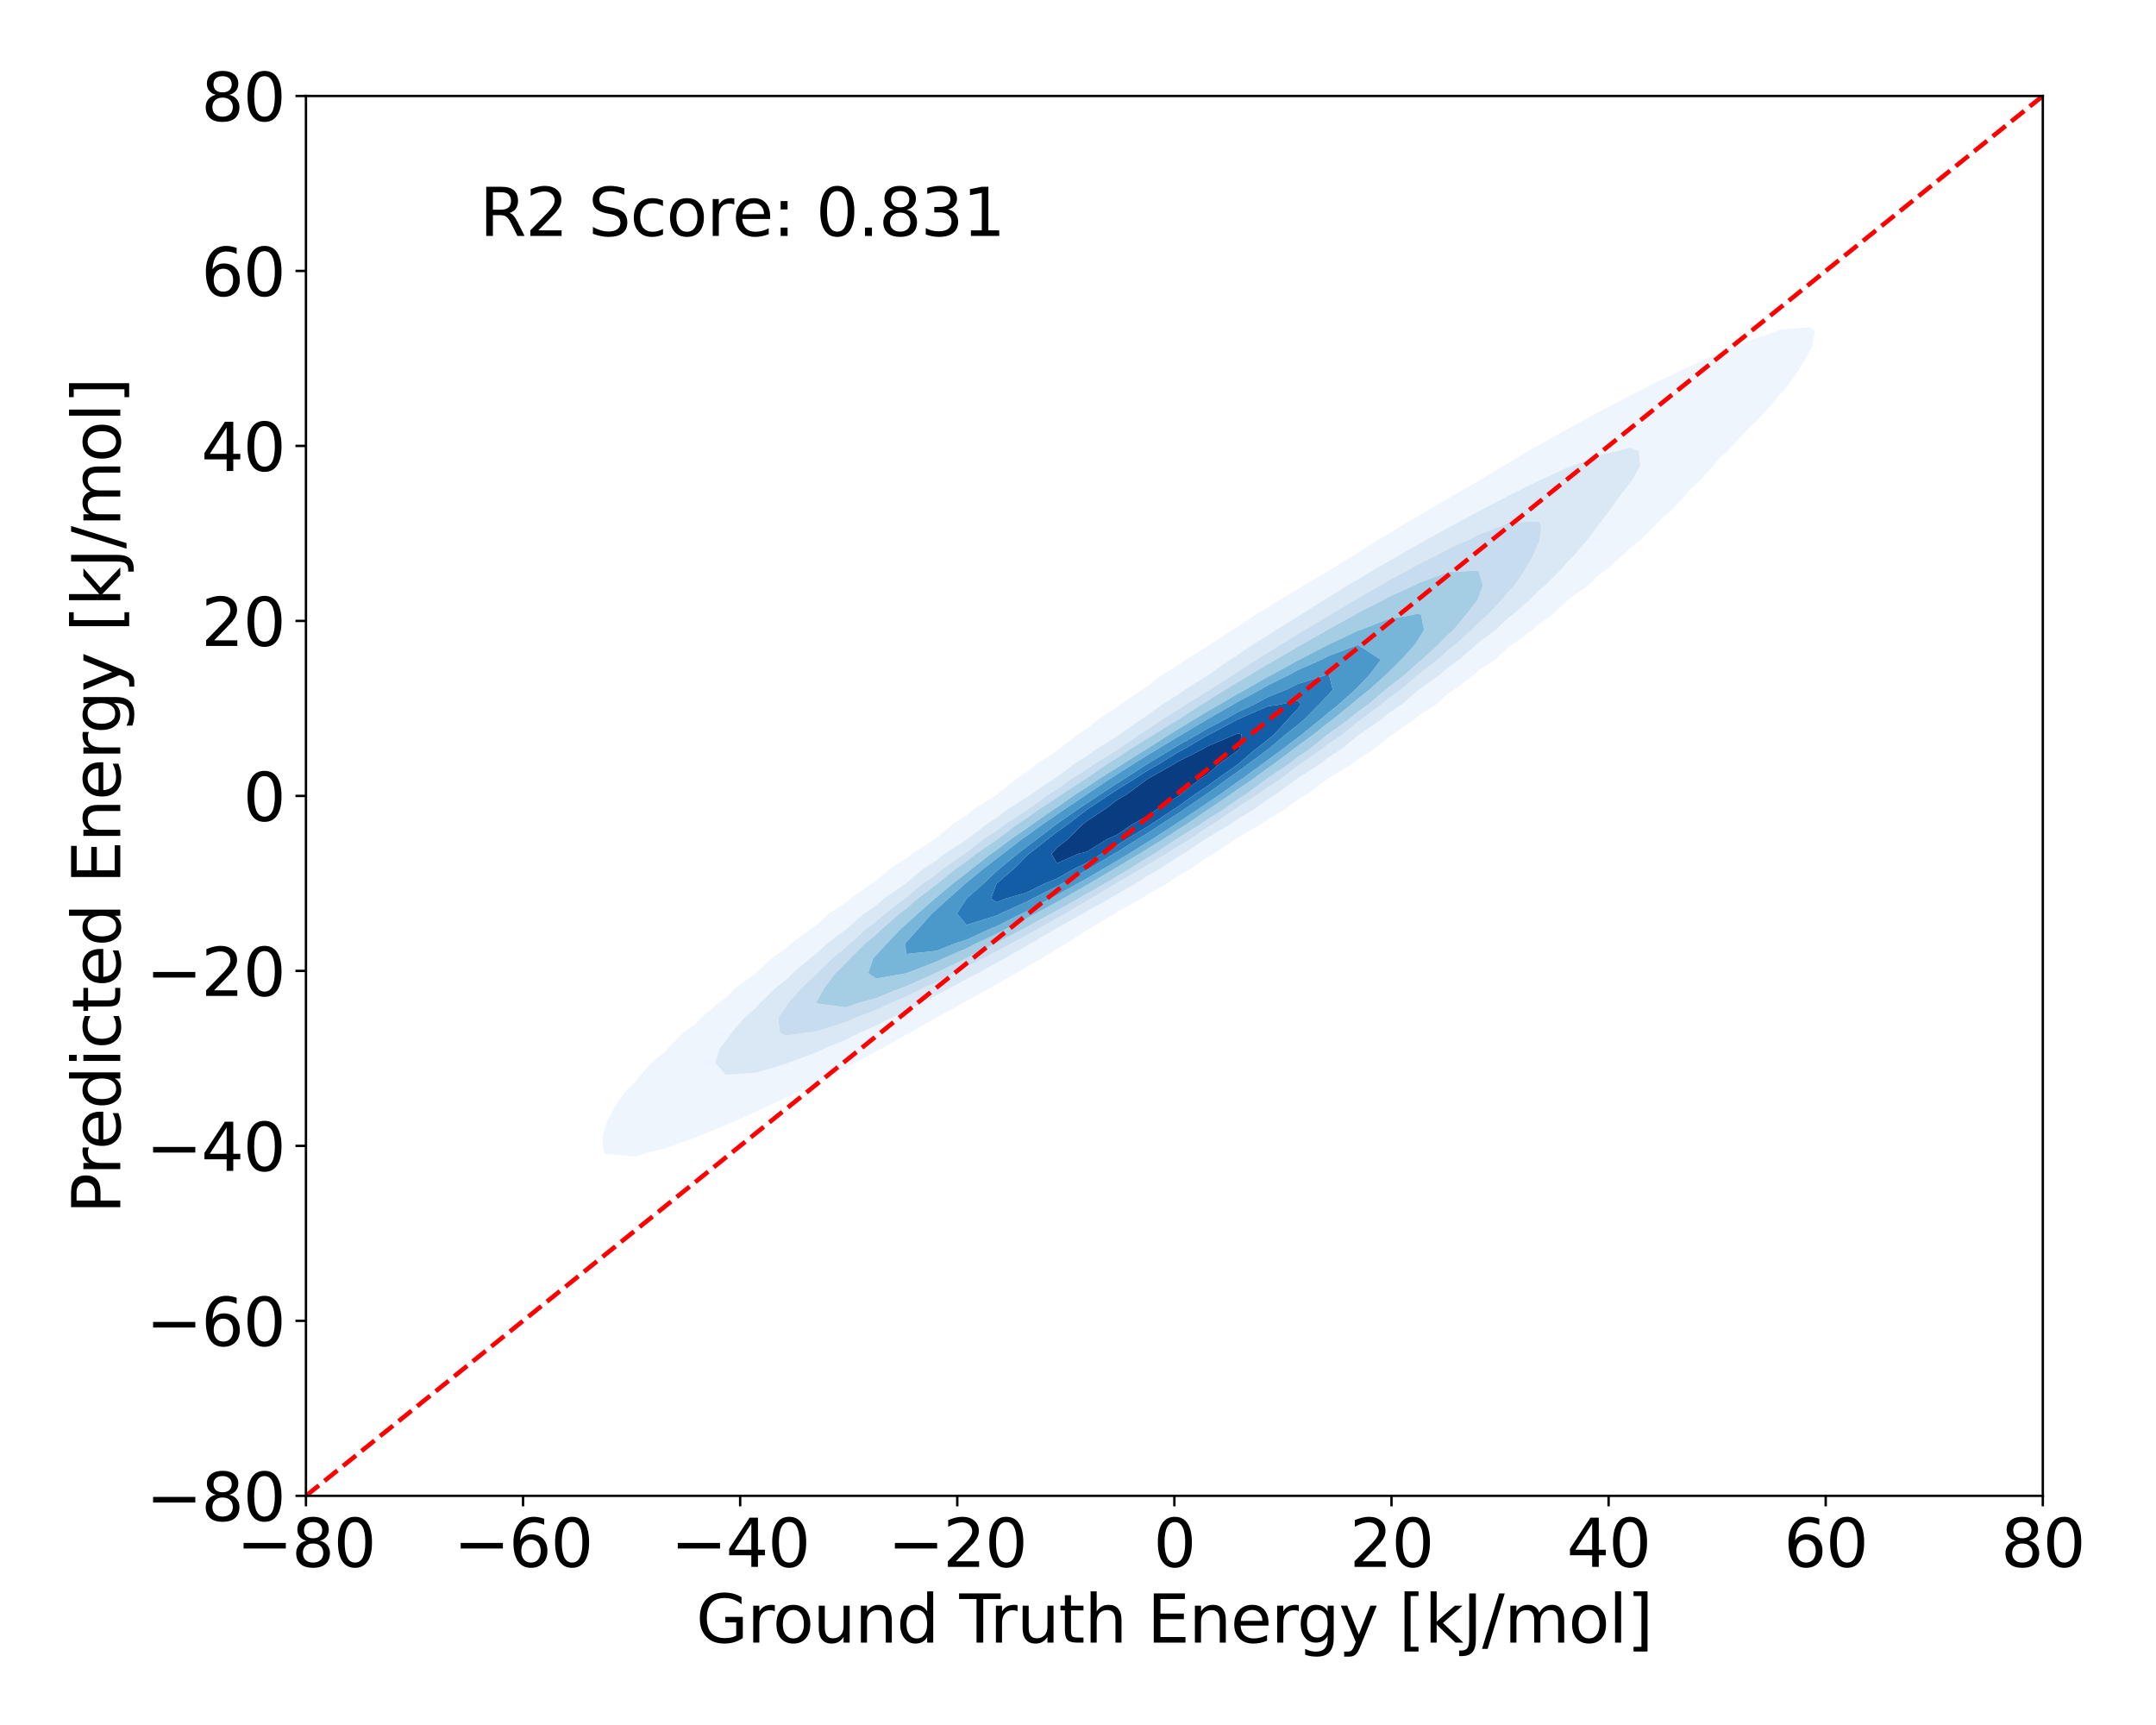 <?xml version="1.0" encoding="utf-8" standalone="no"?>
<!DOCTYPE svg PUBLIC "-//W3C//DTD SVG 1.1//EN"
  "http://www.w3.org/Graphics/SVG/1.1/DTD/svg11.dtd">
<svg xmlns:xlink="http://www.w3.org/1999/xlink" width="720pt" height="576pt" viewBox="0 0 720 576" xmlns="http://www.w3.org/2000/svg" version="1.1">
 <defs>
  <style type="text/css">*{stroke-linejoin: round; stroke-linecap: butt}</style>
 </defs>
 <g id="figure_1">
  <g id="patch_1">
   <path d="M 0 576 
L 720 576 
L 720 0 
L 0 0 
z
" style="fill: #ffffff"/>
  </g>
  <g id="axes_1">
   <g id="patch_2">
    <path d="M 102.17 499.48 
L 682.2 499.48 
L 682.2 32.04 
L 102.17 32.04 
z
" style="fill: #ffffff"/>
   </g>
   <g id="QuadContourSet_1">
    <path d="M 202.096 385.225 
L 212.152 386.164 
L 216.598 384.783 
L 222.208 383.436 
L 232.264 379.799 
L 232.264 379.799 
L 242.32 375.717 
L 244.22 374.815 
L 252.376 371.279 
L 255.334 369.831 
L 262.432 366.562 
L 265.845 364.847 
L 272.488 361.611 
L 275.89 359.863 
L 282.544 356.45 
L 285.544 354.879 
L 292.6 351.081 
L 294.829 349.895 
L 302.656 345.489 
L 303.729 344.911 
L 312.447 339.928 
L 312.712 339.782 
L 321.55 334.944 
L 322.768 334.246 
L 330.535 329.96 
L 332.824 328.598 
L 339.352 324.976 
L 342.88 322.804 
L 347.93 319.992 
L 352.936 316.807 
L 356.161 315.008 
L 362.992 310.523 
L 363.887 310.024 
L 372.311 305.04 
L 373.048 304.566 
L 381.125 300.056 
L 383.104 298.741 
L 389.66 295.072 
L 393.16 292.667 
L 397.761 290.088 
L 403.216 286.216 
L 405.199 285.104 
L 412.741 280.12 
L 413.272 279.738 
L 421.275 275.136 
L 423.328 273.607 
L 429.322 270.152 
L 433.384 267.024 
L 436.599 265.168 
L 443.172 260.184 
L 443.44 259.97 
L 451.355 255.2 
L 453.496 253.44 
L 458.838 250.216 
L 463.552 246.215 
L 465.181 245.232 
L 472.225 240.248 
L 473.608 239.032 
L 479.554 235.264 
L 483.664 231.546 
L 485.668 230.28 
L 492.277 225.296 
L 493.72 223.966 
L 499.284 220.312 
L 503.776 216.07 
L 504.914 215.328 
L 511.739 210.344 
L 513.832 208.346 
L 518.269 205.36 
L 523.572 200.376 
L 523.888 200.065 
L 530.478 195.393 
L 533.944 191.93 
L 536.122 190.409 
L 541.927 185.425 
L 544 183.233 
L 547.694 180.441 
L 552.7 175.457 
L 554.056 173.897 
L 558.128 170.473 
L 562.684 165.489 
L 564.112 163.735 
L 567.62 160.505 
L 572.132 155.521 
L 574.168 153.1 
L 576.96 150.537 
L 581.738 145.553 
L 584.224 142.718 
L 586.618 140.569 
L 591.238 135.585 
L 594.28 131.879 
L 595.585 130.601 
L 599.362 125.617 
L 602.496 120.633 
L 604.336 117.257 
L 605.264 115.649 
L 606.109 110.665 
L 604.336 109.205 
L 594.28 110.147 
L 593.007 110.665 
L 584.224 113.716 
L 579.829 115.649 
L 574.168 117.836 
L 568.192 120.633 
L 564.112 122.359 
L 557.491 125.617 
L 554.056 127.188 
L 547.394 130.601 
L 544 132.262 
L 537.718 135.585 
L 533.944 137.545 
L 528.371 140.569 
L 523.888 143.022 
L 519.313 145.553 
L 513.832 148.693 
L 510.548 150.537 
L 503.776 154.577 
L 502.114 155.521 
L 493.936 160.505 
L 493.72 160.629 
L 485.223 165.489 
L 483.664 166.417 
L 476.599 170.473 
L 473.608 172.312 
L 468.135 175.457 
L 463.552 178.355 
L 459.92 180.441 
L 453.496 184.606 
L 452.068 185.425 
L 444.046 190.409 
L 443.44 190.796 
L 435.459 195.393 
L 433.384 196.757 
L 427.103 200.376 
L 423.328 202.923 
L 419.097 205.36 
L 413.272 209.379 
L 411.596 210.344 
L 403.974 215.328 
L 403.216 215.872 
L 395.83 220.312 
L 393.16 222.286 
L 388.174 225.296 
L 383.104 229.159 
L 381.256 230.28 
L 374.144 235.264 
L 373.048 236.141 
L 366.61 240.248 
L 362.992 243.257 
L 359.925 245.232 
L 353.578 250.216 
L 352.936 250.741 
L 345.973 255.2 
L 342.88 257.82 
L 339.205 260.184 
L 333.159 265.168 
L 332.824 265.439 
L 325.282 270.152 
L 322.768 272.255 
L 318.154 275.136 
L 312.712 279.829 
L 312.246 280.12 
L 304.503 285.104 
L 302.656 286.675 
L 297.175 290.088 
L 292.6 294.099 
L 291.034 295.072 
L 284.04 300.056 
L 282.544 301.394 
L 276.847 305.04 
L 272.488 309.056 
L 270.972 310.024 
L 264.253 315.008 
L 262.432 316.75 
L 257.599 319.992 
L 252.471 324.976 
L 252.376 325.07 
L 245.491 329.96 
L 242.32 333.191 
L 239.826 334.944 
L 234.082 339.928 
L 232.264 341.854 
L 228.15 344.911 
L 223.208 349.895 
L 222.208 351.046 
L 217.523 354.879 
L 213.162 359.863 
L 212.152 361.25 
L 208.545 364.847 
L 205.16 369.831 
L 202.594 374.815 
L 202.096 376.674 
L 201.103 379.799 
L 201.667 384.783 
z
M 238.864 354.879 
L 240.38 349.895 
L 242.32 347.61 
L 244.196 344.911 
L 248.478 339.928 
L 252.376 336.502 
L 253.786 334.944 
L 258.863 329.96 
L 262.432 327.177 
L 264.632 324.976 
L 270.426 319.992 
L 272.488 318.497 
L 276.163 315.008 
L 282.544 310.337 
L 282.883 310.024 
L 288.523 305.04 
L 292.6 302.269 
L 295.124 300.056 
L 302.31 295.072 
L 302.656 294.85 
L 308.321 290.088 
L 312.712 287.264 
L 315.368 285.104 
L 322.768 280.345 
L 323.054 280.12 
L 329.476 275.136 
L 332.824 273.045 
L 336.562 270.152 
L 342.88 266.206 
L 344.268 265.168 
L 351.719 260.184 
L 352.936 259.424 
L 358.495 255.2 
L 362.992 252.392 
L 365.956 250.216 
L 373.048 245.797 
L 373.846 245.232 
L 380.972 240.248 
L 383.104 238.898 
L 388.057 235.264 
L 393.16 232.045 
L 395.659 230.28 
L 403.216 225.534 
L 403.567 225.296 
L 410.701 220.312 
L 413.272 218.714 
L 418.185 215.328 
L 423.328 212.151 
L 426.058 210.344 
L 433.384 205.854 
L 434.163 205.36 
L 442.057 200.376 
L 443.44 199.561 
L 450.092 195.393 
L 453.496 193.4 
L 458.474 190.409 
L 463.552 187.469 
L 467.117 185.425 
L 473.608 181.723 
L 475.968 180.441 
L 483.664 176.14 
L 485.003 175.457 
L 493.72 170.719 
L 494.241 170.473 
L 503.769 165.489 
L 503.776 165.484 
L 513.832 160.505 
L 513.832 160.505 
L 523.888 155.918 
L 525.156 155.521 
L 533.944 152.013 
L 540.418 150.537 
L 544 149.424 
L 547.311 150.537 
L 547.782 155.521 
L 544.975 160.505 
L 544 161.716 
L 541.11 165.489 
L 537.528 170.473 
L 533.944 175.185 
L 533.754 175.457 
L 529.946 180.441 
L 525.752 185.425 
L 523.888 187.17 
L 521.076 190.409 
L 516.131 195.393 
L 513.832 197.254 
L 510.791 200.376 
L 505.018 205.36 
L 503.776 206.268 
L 499.496 210.344 
L 493.72 214.63 
L 492.974 215.328 
L 487.278 220.312 
L 483.664 222.82 
L 480.897 225.296 
L 473.875 230.28 
L 473.608 230.458 
L 468.121 235.264 
L 463.552 238.318 
L 461.287 240.248 
L 454.085 245.232 
L 453.496 245.606 
L 447.919 250.216 
L 443.44 253.063 
L 440.768 255.2 
L 433.384 259.888 
L 433.001 260.184 
L 426.273 265.168 
L 423.328 266.934 
L 418.991 270.152 
L 413.272 273.568 
L 411.079 275.136 
L 403.216 279.806 
L 402.76 280.12 
L 395.22 285.104 
L 393.16 286.279 
L 387.471 290.088 
L 383.104 292.567 
L 379.217 295.072 
L 373.048 298.552 
L 370.619 300.056 
L 362.992 304.324 
L 361.786 305.04 
L 352.936 309.943 
L 352.794 310.024 
L 344.338 315.008 
L 342.88 315.812 
L 335.604 319.992 
L 332.824 321.514 
L 326.54 324.976 
L 322.768 327.022 
L 317.185 329.96 
L 312.712 332.355 
L 307.538 334.944 
L 302.656 337.514 
L 297.544 339.928 
L 292.6 342.47 
L 287.07 344.911 
L 282.544 347.166 
L 275.84 349.895 
L 272.488 351.492 
L 263.277 354.879 
L 262.432 355.257 
L 252.376 358.224 
L 242.32 358.91 
z
" clip-path="url(#p6a0c52db53)" style="fill: #eef5fc"/>
    <path d="M 242.32 358.91 
L 252.376 358.224 
L 262.432 355.257 
L 263.277 354.879 
L 272.488 351.492 
L 275.84 349.895 
L 282.544 347.166 
L 287.07 344.911 
L 292.6 342.47 
L 297.544 339.928 
L 302.656 337.514 
L 307.538 334.944 
L 312.712 332.355 
L 317.185 329.96 
L 322.768 327.022 
L 326.54 324.976 
L 332.824 321.514 
L 335.604 319.992 
L 342.88 315.812 
L 344.338 315.008 
L 352.794 310.024 
L 352.936 309.943 
L 361.786 305.04 
L 362.992 304.324 
L 370.619 300.056 
L 373.048 298.552 
L 379.217 295.072 
L 383.104 292.567 
L 387.471 290.088 
L 393.16 286.279 
L 395.22 285.104 
L 402.76 280.12 
L 403.216 279.806 
L 411.079 275.136 
L 413.272 273.568 
L 418.991 270.152 
L 423.328 266.934 
L 426.273 265.168 
L 433.001 260.184 
L 433.384 259.888 
L 440.768 255.2 
L 443.44 253.063 
L 447.919 250.216 
L 453.496 245.606 
L 454.085 245.232 
L 461.287 240.248 
L 463.552 238.318 
L 468.121 235.264 
L 473.608 230.458 
L 473.875 230.28 
L 480.897 225.296 
L 483.664 222.82 
L 487.278 220.312 
L 492.974 215.328 
L 493.72 214.63 
L 499.496 210.344 
L 503.776 206.268 
L 505.018 205.36 
L 510.791 200.376 
L 513.832 197.254 
L 516.131 195.393 
L 521.076 190.409 
L 523.888 187.17 
L 525.752 185.425 
L 529.946 180.441 
L 533.754 175.457 
L 533.944 175.185 
L 537.528 170.473 
L 541.11 165.489 
L 544 161.716 
L 544.975 160.505 
L 547.782 155.521 
L 547.311 150.537 
L 544 149.424 
L 540.418 150.537 
L 533.944 152.013 
L 525.156 155.521 
L 523.888 155.918 
L 513.832 160.505 
L 513.832 160.505 
L 503.776 165.484 
L 503.769 165.489 
L 494.241 170.473 
L 493.72 170.719 
L 485.003 175.457 
L 483.664 176.14 
L 475.968 180.441 
L 473.608 181.723 
L 467.117 185.425 
L 463.552 187.469 
L 458.474 190.409 
L 453.496 193.4 
L 450.092 195.393 
L 443.44 199.561 
L 442.057 200.376 
L 434.163 205.36 
L 433.384 205.854 
L 426.058 210.344 
L 423.328 212.151 
L 418.185 215.328 
L 413.272 218.714 
L 410.701 220.312 
L 403.567 225.296 
L 403.216 225.534 
L 395.659 230.28 
L 393.16 232.045 
L 388.057 235.264 
L 383.104 238.898 
L 380.972 240.248 
L 373.846 245.232 
L 373.048 245.797 
L 365.956 250.216 
L 362.992 252.392 
L 358.495 255.2 
L 352.936 259.424 
L 351.719 260.184 
L 344.268 265.168 
L 342.88 266.206 
L 336.562 270.152 
L 332.824 273.045 
L 329.476 275.136 
L 323.054 280.12 
L 322.768 280.345 
L 315.368 285.104 
L 312.712 287.264 
L 308.321 290.088 
L 302.656 294.85 
L 302.31 295.072 
L 295.124 300.056 
L 292.6 302.269 
L 288.523 305.04 
L 282.883 310.024 
L 282.544 310.337 
L 276.163 315.008 
L 272.488 318.497 
L 270.426 319.992 
L 264.632 324.976 
L 262.432 327.177 
L 258.863 329.96 
L 253.786 334.944 
L 252.376 336.502 
L 248.478 339.928 
L 244.196 344.911 
L 242.32 347.61 
L 240.38 349.895 
L 238.864 354.879 
z
M 260.457 344.911 
L 259.839 339.928 
L 262.432 336.183 
L 263.209 334.944 
L 267.584 329.96 
L 272.488 325.35 
L 272.833 324.976 
L 277.911 319.992 
L 282.544 316.237 
L 283.821 315.008 
L 289.404 310.024 
L 292.6 307.662 
L 295.509 305.04 
L 302.053 300.056 
L 302.656 299.645 
L 308.039 295.072 
L 312.712 291.881 
L 314.895 290.088 
L 321.944 285.104 
L 322.768 284.574 
L 328.432 280.12 
L 332.824 277.298 
L 335.674 275.136 
L 342.88 270.516 
L 343.378 270.152 
L 350.293 265.168 
L 352.936 263.519 
L 357.556 260.184 
L 362.992 256.802 
L 365.296 255.2 
L 373.048 250.397 
L 373.319 250.216 
L 380.502 245.232 
L 383.104 243.615 
L 388.044 240.248 
L 393.16 237.084 
L 395.942 235.264 
L 403.216 230.795 
L 404.04 230.28 
L 411.756 225.296 
L 413.272 224.35 
L 419.483 220.312 
L 423.328 217.929 
L 427.523 215.328 
L 433.384 211.732 
L 435.747 210.344 
L 443.44 205.695 
L 444.048 205.36 
L 452.369 200.376 
L 453.496 199.702 
L 461.041 195.393 
L 463.552 193.92 
L 470.119 190.409 
L 473.608 188.42 
L 479.686 185.425 
L 483.664 183.249 
L 490.006 180.441 
L 493.72 178.533 
L 501.791 175.457 
L 503.776 174.534 
L 513.832 174.069 
L 514.707 175.457 
L 514.169 180.441 
L 513.832 181.277 
L 512.034 185.425 
L 509.249 190.409 
L 505.878 195.393 
L 503.776 197.612 
L 501.459 200.376 
L 496.802 205.36 
L 493.72 208.009 
L 491.415 210.344 
L 485.953 215.328 
L 483.664 217.053 
L 480.113 220.312 
L 473.608 225.296 
L 473.608 225.296 
L 467.902 230.28 
L 463.552 233.355 
L 461.308 235.264 
L 454.621 240.248 
L 453.496 241.003 
L 448.382 245.232 
L 443.44 248.561 
L 441.374 250.216 
L 434.249 255.2 
L 433.384 255.749 
L 427.642 260.184 
L 423.328 262.915 
L 420.302 265.168 
L 413.272 269.598 
L 412.497 270.152 
L 405.157 275.136 
L 403.216 276.289 
L 397.643 280.12 
L 393.16 282.763 
L 389.612 285.104 
L 383.104 288.906 
L 381.231 290.088 
L 373.048 294.813 
L 372.618 295.072 
L 364.33 300.056 
L 362.992 300.805 
L 355.854 305.04 
L 352.936 306.656 
L 346.998 310.024 
L 342.88 312.277 
L 337.823 315.008 
L 332.824 317.701 
L 328.348 319.992 
L 322.768 322.94 
L 318.544 324.976 
L 312.712 327.981 
L 308.314 329.96 
L 302.656 332.782 
L 297.443 334.944 
L 292.6 337.257 
L 285.484 339.928 
L 282.544 341.25 
L 272.488 344.449 
L 268.315 344.911 
L 262.432 345.841 
z
" clip-path="url(#p6a0c52db53)" style="fill: #dae8f6"/>
    <path d="M 262.432 345.841 
L 268.315 344.911 
L 272.488 344.449 
L 282.544 341.25 
L 285.484 339.928 
L 292.6 337.257 
L 297.443 334.944 
L 302.656 332.782 
L 308.314 329.96 
L 312.712 327.981 
L 318.544 324.976 
L 322.768 322.94 
L 328.348 319.992 
L 332.824 317.701 
L 337.823 315.008 
L 342.88 312.277 
L 346.998 310.024 
L 352.936 306.656 
L 355.854 305.04 
L 362.992 300.805 
L 364.33 300.056 
L 372.618 295.072 
L 373.048 294.813 
L 381.231 290.088 
L 383.104 288.906 
L 389.612 285.104 
L 393.16 282.763 
L 397.643 280.12 
L 403.216 276.289 
L 405.157 275.136 
L 412.497 270.152 
L 413.272 269.598 
L 420.302 265.168 
L 423.328 262.915 
L 427.642 260.184 
L 433.384 255.749 
L 434.249 255.2 
L 441.374 250.216 
L 443.44 248.561 
L 448.382 245.232 
L 453.496 241.003 
L 454.621 240.248 
L 461.308 235.264 
L 463.552 233.355 
L 467.902 230.28 
L 473.608 225.296 
L 473.608 225.296 
L 480.113 220.312 
L 483.664 217.053 
L 485.953 215.328 
L 491.415 210.344 
L 493.72 208.009 
L 496.802 205.36 
L 501.459 200.376 
L 503.776 197.612 
L 505.878 195.393 
L 509.249 190.409 
L 512.034 185.425 
L 513.832 181.277 
L 514.169 180.441 
L 514.707 175.457 
L 513.832 174.069 
L 503.776 174.534 
L 501.791 175.457 
L 493.72 178.533 
L 490.006 180.441 
L 483.664 183.249 
L 479.686 185.425 
L 473.608 188.42 
L 470.119 190.409 
L 463.552 193.92 
L 461.041 195.393 
L 453.496 199.702 
L 452.369 200.376 
L 444.048 205.36 
L 443.44 205.695 
L 435.747 210.344 
L 433.384 211.732 
L 427.523 215.328 
L 423.328 217.929 
L 419.483 220.312 
L 413.272 224.35 
L 411.756 225.296 
L 404.04 230.28 
L 403.216 230.795 
L 395.942 235.264 
L 393.16 237.084 
L 388.044 240.248 
L 383.104 243.615 
L 380.502 245.232 
L 373.319 250.216 
L 373.048 250.397 
L 365.296 255.2 
L 362.992 256.802 
L 357.556 260.184 
L 352.936 263.519 
L 350.293 265.168 
L 343.378 270.152 
L 342.88 270.516 
L 335.674 275.136 
L 332.824 277.298 
L 328.432 280.12 
L 322.768 284.574 
L 321.944 285.104 
L 314.895 290.088 
L 312.712 291.881 
L 308.039 295.072 
L 302.656 299.645 
L 302.053 300.056 
L 295.509 305.04 
L 292.6 307.662 
L 289.404 310.024 
L 283.821 315.008 
L 282.544 316.237 
L 277.911 319.992 
L 272.833 324.976 
L 272.488 325.35 
L 267.584 329.96 
L 263.209 334.944 
L 262.432 336.183 
L 259.839 339.928 
L 260.457 344.911 
z
M 272.429 334.944 
L 272.488 334.841 
L 275.221 329.96 
L 278.96 324.976 
L 282.544 321.453 
L 283.893 319.992 
L 288.971 315.008 
L 292.6 312 
L 294.694 310.024 
L 300.392 305.04 
L 302.656 303.351 
L 306.418 300.056 
L 312.712 295.32 
L 313.005 295.072 
L 319.115 290.088 
L 322.768 287.591 
L 325.907 285.104 
L 332.824 280.382 
L 333.168 280.12 
L 339.832 275.136 
L 342.88 273.182 
L 347.028 270.152 
L 352.936 266.379 
L 354.663 265.168 
L 362.308 260.184 
L 362.992 259.758 
L 369.548 255.2 
L 373.048 253.032 
L 377.266 250.216 
L 383.104 246.622 
L 385.281 245.232 
L 393.16 240.425 
L 393.452 240.248 
L 401.179 235.264 
L 403.216 234.013 
L 409.188 230.28 
L 413.272 227.795 
L 417.48 225.296 
L 423.328 221.785 
L 425.961 220.312 
L 433.384 215.941 
L 434.563 215.328 
L 443.247 210.344 
L 443.44 210.228 
L 452.275 205.36 
L 453.496 204.638 
L 461.876 200.376 
L 463.552 199.419 
L 472.363 195.393 
L 473.608 194.719 
L 483.664 190.991 
L 493.72 190.541 
L 495.251 195.393 
L 493.72 199.619 
L 493.42 200.376 
L 489.52 205.36 
L 485.359 210.344 
L 483.664 211.856 
L 480.221 215.328 
L 474.847 220.312 
L 473.608 221.262 
L 469.12 225.296 
L 463.552 229.633 
L 462.816 230.28 
L 456.874 235.264 
L 453.496 237.672 
L 450.38 240.248 
L 443.44 245.232 
L 443.44 245.232 
L 437.218 250.216 
L 433.384 252.803 
L 430.287 255.2 
L 423.328 259.895 
L 422.94 260.184 
L 416.14 265.168 
L 413.272 266.975 
L 408.831 270.152 
L 403.216 273.665 
L 401.069 275.136 
L 393.16 280.036 
L 393.032 280.12 
L 385.436 285.104 
L 383.104 286.466 
L 377.365 290.088 
L 373.048 292.58 
L 368.907 295.072 
L 362.992 298.437 
L 360.157 300.056 
L 352.936 304.088 
L 351.17 305.04 
L 342.88 309.56 
L 341.963 310.024 
L 332.824 314.859 
L 332.507 315.008 
L 322.768 319.963 
L 322.702 319.992 
L 312.712 324.819 
L 312.306 324.976 
L 302.656 329.324 
L 300.753 329.96 
L 292.6 333.286 
L 286.569 334.944 
L 282.544 336.357 
L 272.488 335.044 
z
" clip-path="url(#p6a0c52db53)" style="fill: #c7dcef"/>
    <path d="M 272.488 335.044 
L 282.544 336.357 
L 286.569 334.944 
L 292.6 333.286 
L 300.753 329.96 
L 302.656 329.324 
L 312.306 324.976 
L 312.712 324.819 
L 322.702 319.992 
L 322.768 319.963 
L 332.507 315.008 
L 332.824 314.859 
L 341.963 310.024 
L 342.88 309.56 
L 351.17 305.04 
L 352.936 304.088 
L 360.157 300.056 
L 362.992 298.437 
L 368.907 295.072 
L 373.048 292.58 
L 377.365 290.088 
L 383.104 286.466 
L 385.436 285.104 
L 393.032 280.12 
L 393.16 280.036 
L 401.069 275.136 
L 403.216 273.665 
L 408.831 270.152 
L 413.272 266.975 
L 416.14 265.168 
L 422.94 260.184 
L 423.328 259.895 
L 430.287 255.2 
L 433.384 252.803 
L 437.218 250.216 
L 443.44 245.232 
L 443.44 245.232 
L 450.38 240.248 
L 453.496 237.672 
L 456.874 235.264 
L 462.816 230.28 
L 463.552 229.633 
L 469.12 225.296 
L 473.608 221.262 
L 474.847 220.312 
L 480.221 215.328 
L 483.664 211.856 
L 485.359 210.344 
L 489.52 205.36 
L 493.42 200.376 
L 493.72 199.619 
L 495.251 195.393 
L 493.72 190.541 
L 483.664 190.991 
L 473.608 194.719 
L 472.363 195.393 
L 463.552 199.419 
L 461.876 200.376 
L 453.496 204.638 
L 452.275 205.36 
L 443.44 210.228 
L 443.247 210.344 
L 434.563 215.328 
L 433.384 215.941 
L 425.961 220.312 
L 423.328 221.785 
L 417.48 225.296 
L 413.272 227.795 
L 409.188 230.28 
L 403.216 234.013 
L 401.179 235.264 
L 393.452 240.248 
L 393.16 240.425 
L 385.281 245.232 
L 383.104 246.622 
L 377.266 250.216 
L 373.048 253.032 
L 369.548 255.2 
L 362.992 259.758 
L 362.308 260.184 
L 354.663 265.168 
L 352.936 266.379 
L 347.028 270.152 
L 342.88 273.182 
L 339.832 275.136 
L 333.168 280.12 
L 332.824 280.382 
L 325.907 285.104 
L 322.768 287.591 
L 319.115 290.088 
L 313.005 295.072 
L 312.712 295.32 
L 306.418 300.056 
L 302.656 303.351 
L 300.392 305.04 
L 294.694 310.024 
L 292.6 312 
L 288.971 315.008 
L 283.893 319.992 
L 282.544 321.453 
L 278.96 324.976 
L 275.221 329.96 
L 272.488 334.841 
L 272.429 334.944 
z
M 289.955 324.976 
L 291.593 319.992 
L 292.6 318.943 
L 296.223 315.008 
L 300.952 310.024 
L 302.656 308.576 
L 306.479 305.04 
L 312.175 300.056 
L 312.712 299.652 
L 318.107 295.072 
L 322.768 291.538 
L 324.536 290.088 
L 330.946 285.104 
L 332.824 283.821 
L 337.681 280.12 
L 342.88 276.581 
L 344.86 275.136 
L 352.082 270.152 
L 352.936 269.606 
L 359.266 265.168 
L 362.992 262.802 
L 366.897 260.184 
L 373.048 256.313 
L 374.792 255.2 
L 382.731 250.216 
L 383.104 249.986 
L 390.55 245.232 
L 393.16 243.64 
L 398.743 240.248 
L 403.216 237.555 
L 407.207 235.264 
L 413.272 231.681 
L 415.882 230.28 
L 423.328 225.998 
L 424.75 225.296 
L 433.384 220.523 
L 433.861 220.312 
L 443.44 215.328 
L 443.44 215.328 
L 453.496 210.591 
L 454.335 210.344 
L 463.552 206.729 
L 471.56 205.36 
L 473.608 204.845 
L 474.575 205.36 
L 475.581 210.344 
L 473.608 213.548 
L 472.435 215.328 
L 467.912 220.312 
L 463.552 224.595 
L 462.856 225.296 
L 457.307 230.28 
L 453.496 233.3 
L 451.203 235.264 
L 445.089 240.248 
L 443.44 241.432 
L 438.697 245.232 
L 433.384 249.072 
L 431.905 250.216 
L 425.269 255.2 
L 423.328 256.51 
L 418.395 260.184 
L 413.272 263.632 
L 411.12 265.168 
L 403.755 270.152 
L 403.216 270.489 
L 396.432 275.136 
L 393.16 277.163 
L 388.634 280.12 
L 383.104 283.5 
L 380.514 285.104 
L 373.048 289.584 
L 372.184 290.088 
L 363.769 295.072 
L 362.992 295.514 
L 355.04 300.056 
L 352.936 301.23 
L 345.869 305.04 
L 342.88 306.67 
L 336.24 310.024 
L 332.824 311.831 
L 326.046 315.008 
L 322.768 316.676 
L 315.036 319.992 
L 312.712 321.115 
L 302.671 324.976 
L 302.656 324.982 
L 292.6 326.75 
z
" clip-path="url(#p6a0c52db53)" style="fill: #a5cde3"/>
    <path d="M 292.6 326.75 
L 302.656 324.982 
L 302.671 324.976 
L 312.712 321.115 
L 315.036 319.992 
L 322.768 316.676 
L 326.046 315.008 
L 332.824 311.831 
L 336.24 310.024 
L 342.88 306.67 
L 345.869 305.04 
L 352.936 301.23 
L 355.04 300.056 
L 362.992 295.514 
L 363.769 295.072 
L 372.184 290.088 
L 373.048 289.584 
L 380.514 285.104 
L 383.104 283.5 
L 388.634 280.12 
L 393.16 277.163 
L 396.432 275.136 
L 403.216 270.489 
L 403.755 270.152 
L 411.12 265.168 
L 413.272 263.632 
L 418.395 260.184 
L 423.328 256.51 
L 425.269 255.2 
L 431.905 250.216 
L 433.384 249.072 
L 438.697 245.232 
L 443.44 241.432 
L 445.089 240.248 
L 451.203 235.264 
L 453.496 233.3 
L 457.307 230.28 
L 462.856 225.296 
L 463.552 224.595 
L 467.912 220.312 
L 472.435 215.328 
L 473.608 213.548 
L 475.581 210.344 
L 474.575 205.36 
L 473.608 204.845 
L 471.56 205.36 
L 463.552 206.729 
L 454.335 210.344 
L 453.496 210.591 
L 443.44 215.328 
L 443.44 215.328 
L 433.861 220.312 
L 433.384 220.523 
L 424.75 225.296 
L 423.328 225.998 
L 415.882 230.28 
L 413.272 231.681 
L 407.207 235.264 
L 403.216 237.555 
L 398.743 240.248 
L 393.16 243.64 
L 390.55 245.232 
L 383.104 249.986 
L 382.731 250.216 
L 374.792 255.2 
L 373.048 256.313 
L 366.897 260.184 
L 362.992 262.802 
L 359.266 265.168 
L 352.936 269.606 
L 352.082 270.152 
L 344.86 275.136 
L 342.88 276.581 
L 337.681 280.12 
L 332.824 283.821 
L 330.946 285.104 
L 324.536 290.088 
L 322.768 291.538 
L 318.107 295.072 
L 312.712 299.652 
L 312.175 300.056 
L 306.479 305.04 
L 302.656 308.576 
L 300.952 310.024 
L 296.223 315.008 
L 292.6 318.943 
L 291.593 319.992 
L 289.955 324.976 
z
M 302.289 315.008 
L 302.656 314.594 
L 306.806 310.024 
L 311.206 305.04 
L 312.712 303.722 
L 316.762 300.056 
L 322.303 295.072 
L 322.768 294.719 
L 328.416 290.088 
L 332.824 286.722 
L 334.878 285.104 
L 341.392 280.12 
L 342.88 279.107 
L 348.32 275.136 
L 352.936 272.012 
L 355.611 270.152 
L 362.992 265.203 
L 363.046 265.168 
L 370.481 260.184 
L 373.048 258.568 
L 378.327 255.2 
L 383.104 252.231 
L 386.446 250.216 
L 393.16 246.117 
L 394.729 245.232 
L 403.093 240.248 
L 403.216 240.174 
L 411.77 235.264 
L 413.272 234.376 
L 420.907 230.28 
L 423.328 228.888 
L 430.604 225.296 
L 433.384 223.76 
L 441.176 220.312 
L 443.44 219.134 
L 453.496 215.328 
L 461.122 220.312 
L 457.354 225.296 
L 453.496 229.36 
L 452.589 230.28 
L 447.012 235.264 
L 443.44 238.147 
L 440.914 240.248 
L 434.798 245.232 
L 433.384 246.254 
L 428.261 250.216 
L 423.328 253.798 
L 421.44 255.2 
L 414.659 260.184 
L 413.272 261.117 
L 407.597 265.168 
L 403.216 268.099 
L 400.196 270.152 
L 393.16 274.811 
L 392.653 275.136 
L 385.018 280.12 
L 383.104 281.289 
L 376.946 285.104 
L 373.048 287.443 
L 368.512 290.088 
L 362.992 293.319 
L 359.767 295.072 
L 352.936 298.937 
L 350.697 300.056 
L 342.88 304.28 
L 341.191 305.04 
L 332.824 309.278 
L 330.922 310.024 
L 322.768 313.782 
L 318.976 315.008 
L 312.712 317.502 
L 302.656 318.539 
z
" clip-path="url(#p6a0c52db53)" style="fill: #77b5d9"/>
    <path d="M 302.656 318.539 
L 312.712 317.502 
L 318.976 315.008 
L 322.768 313.782 
L 330.922 310.024 
L 332.824 309.278 
L 341.191 305.04 
L 342.88 304.28 
L 350.697 300.056 
L 352.936 298.937 
L 359.767 295.072 
L 362.992 293.319 
L 368.512 290.088 
L 373.048 287.443 
L 376.946 285.104 
L 383.104 281.289 
L 385.018 280.12 
L 392.653 275.136 
L 393.16 274.811 
L 400.196 270.152 
L 403.216 268.099 
L 407.597 265.168 
L 413.272 261.117 
L 414.659 260.184 
L 421.44 255.2 
L 423.328 253.798 
L 428.261 250.216 
L 433.384 246.254 
L 434.798 245.232 
L 440.914 240.248 
L 443.44 238.147 
L 447.012 235.264 
L 452.589 230.28 
L 453.496 229.36 
L 457.354 225.296 
L 461.122 220.312 
L 453.496 215.328 
L 443.44 219.134 
L 441.176 220.312 
L 433.384 223.76 
L 430.604 225.296 
L 423.328 228.888 
L 420.907 230.28 
L 413.272 234.376 
L 411.77 235.264 
L 403.216 240.174 
L 403.093 240.248 
L 394.729 245.232 
L 393.16 246.117 
L 386.446 250.216 
L 383.104 252.231 
L 378.327 255.2 
L 373.048 258.568 
L 370.481 260.184 
L 363.046 265.168 
L 362.992 265.203 
L 355.611 270.152 
L 352.936 272.012 
L 348.32 275.136 
L 342.88 279.107 
L 341.392 280.12 
L 334.878 285.104 
L 332.824 286.722 
L 328.416 290.088 
L 322.768 294.719 
L 322.303 295.072 
L 316.762 300.056 
L 312.712 303.722 
L 311.206 305.04 
L 306.806 310.024 
L 302.656 314.594 
L 302.289 315.008 
z
M 319.585 305.04 
L 322.768 300.056 
L 322.768 300.056 
L 328.405 295.072 
L 332.824 290.881 
L 333.746 290.088 
L 339.818 285.104 
L 342.88 282.755 
L 346.383 280.12 
L 352.87 275.136 
L 352.936 275.091 
L 360.038 270.152 
L 362.992 268.172 
L 367.56 265.168 
L 373.048 261.541 
L 375.256 260.184 
L 382.975 255.2 
L 383.104 255.12 
L 391.237 250.216 
L 393.16 249.042 
L 399.916 245.232 
L 403.216 243.268 
L 409.029 240.248 
L 413.272 237.816 
L 418.737 235.264 
L 423.328 232.779 
L 429.545 230.28 
L 433.384 228.387 
L 443.153 225.296 
L 443.44 225.177 
L 443.83 225.296 
L 445.076 230.28 
L 443.44 232.185 
L 440.46 235.264 
L 435.565 240.248 
L 433.384 242.043 
L 429.413 245.232 
L 423.468 250.216 
L 423.328 250.318 
L 416.752 255.2 
L 413.272 257.734 
L 409.806 260.184 
L 403.216 264.977 
L 402.929 265.168 
L 395.637 270.152 
L 393.16 271.792 
L 387.951 275.136 
L 383.104 278.291 
L 380.047 280.12 
L 373.048 284.556 
L 372.046 285.104 
L 363.685 290.088 
L 362.992 290.493 
L 354.569 295.072 
L 352.936 295.996 
L 344.809 300.056 
L 342.88 301.098 
L 334.119 305.04 
L 332.824 305.695 
L 322.768 308.856 
z
" clip-path="url(#p6a0c52db53)" style="fill: #4b98ca"/>
    <path d="M 322.768 308.856 
L 332.824 305.695 
L 334.119 305.04 
L 342.88 301.098 
L 344.809 300.056 
L 352.936 295.996 
L 354.569 295.072 
L 362.992 290.493 
L 363.685 290.088 
L 372.046 285.104 
L 373.048 284.556 
L 380.047 280.12 
L 383.104 278.291 
L 387.951 275.136 
L 393.16 271.792 
L 395.637 270.152 
L 402.929 265.168 
L 403.216 264.977 
L 409.806 260.184 
L 413.272 257.734 
L 416.752 255.2 
L 423.328 250.318 
L 423.468 250.216 
L 429.413 245.232 
L 433.384 242.043 
L 435.565 240.248 
L 440.46 235.264 
L 443.44 232.185 
L 445.076 230.28 
L 443.83 225.296 
L 443.44 225.177 
L 443.153 225.296 
L 433.384 228.387 
L 429.545 230.28 
L 423.328 232.779 
L 418.737 235.264 
L 413.272 237.816 
L 409.029 240.248 
L 403.216 243.268 
L 399.916 245.232 
L 393.16 249.042 
L 391.237 250.216 
L 383.104 255.12 
L 382.975 255.2 
L 375.256 260.184 
L 373.048 261.541 
L 367.56 265.168 
L 362.992 268.172 
L 360.038 270.152 
L 352.936 275.091 
L 352.87 275.136 
L 346.383 280.12 
L 342.88 282.755 
L 339.818 285.104 
L 333.746 290.088 
L 332.824 290.881 
L 328.405 295.072 
L 322.768 300.056 
L 322.768 300.056 
L 319.585 305.04 
z
M 330.917 300.056 
L 332.801 295.072 
L 332.824 295.05 
L 338.592 290.088 
L 342.88 285.752 
L 343.66 285.104 
L 349.983 280.12 
L 352.936 277.848 
L 356.759 275.136 
L 362.992 270.349 
L 363.293 270.152 
L 370.784 265.168 
L 373.048 263.672 
L 378.72 260.184 
L 383.104 257.351 
L 386.91 255.2 
L 393.16 251.299 
L 395.306 250.216 
L 403.216 245.548 
L 403.956 245.232 
L 413.272 240.248 
L 413.272 240.248 
L 423.328 235.854 
L 427.445 235.264 
L 433.384 233.9 
L 434.415 235.264 
L 433.384 236.681 
L 430.087 240.248 
L 425.498 245.232 
L 423.328 247.057 
L 419.215 250.216 
L 413.404 255.2 
L 413.272 255.296 
L 406.358 260.184 
L 403.216 262.469 
L 399.157 265.168 
L 393.16 269.5 
L 392.095 270.152 
L 384.592 275.136 
L 383.104 276.104 
L 376.394 280.12 
L 373.048 282.24 
L 367.814 285.104 
L 362.992 288.033 
L 358.747 290.088 
L 352.936 293.384 
L 348.743 295.072 
L 342.88 298.019 
L 335.859 300.056 
L 332.824 301.249 
z
" clip-path="url(#p6a0c52db53)" style="fill: #2b7bba"/>
    <path d="M 332.824 301.249 
L 335.859 300.056 
L 342.88 298.019 
L 348.743 295.072 
L 352.936 293.384 
L 358.747 290.088 
L 362.992 288.033 
L 367.814 285.104 
L 373.048 282.24 
L 376.394 280.12 
L 383.104 276.104 
L 384.592 275.136 
L 392.095 270.152 
L 393.16 269.5 
L 399.157 265.168 
L 403.216 262.469 
L 406.358 260.184 
L 413.272 255.296 
L 413.404 255.2 
L 419.215 250.216 
L 423.328 247.057 
L 425.498 245.232 
L 430.087 240.248 
L 433.384 236.681 
L 434.415 235.264 
L 433.384 233.9 
L 427.445 235.264 
L 423.328 235.854 
L 413.272 240.248 
L 413.272 240.248 
L 403.956 245.232 
L 403.216 245.548 
L 395.306 250.216 
L 393.16 251.299 
L 386.91 255.2 
L 383.104 257.351 
L 378.72 260.184 
L 373.048 263.672 
L 370.784 265.168 
L 363.293 270.152 
L 362.992 270.349 
L 356.759 275.136 
L 352.936 277.848 
L 349.983 280.12 
L 343.66 285.104 
L 342.88 285.752 
L 338.592 290.088 
L 332.824 295.05 
L 332.801 295.072 
L 330.917 300.056 
z
M 351.127 285.104 
L 352.936 283.071 
L 356.695 280.12 
L 361.697 275.136 
L 362.992 274.141 
L 369.071 270.152 
L 373.048 267.125 
L 376.397 265.168 
L 383.104 260.184 
L 383.104 260.184 
L 391.922 255.2 
L 393.16 254.427 
L 401.503 250.216 
L 403.216 249.205 
L 412.53 245.232 
L 413.272 244.835 
L 414.614 245.232 
L 413.788 250.216 
L 413.272 250.661 
L 406.984 255.2 
L 403.216 258.562 
L 400.733 260.184 
L 394.384 265.168 
L 393.16 266.052 
L 386.462 270.152 
L 383.104 272.536 
L 378.299 275.136 
L 373.048 278.724 
L 369.836 280.12 
L 362.992 284.381 
L 360.056 285.104 
L 352.936 288.298 
z
" clip-path="url(#p6a0c52db53)" style="fill: #125da6"/>
    <path d="M 352.936 288.298 
L 360.056 285.104 
L 362.992 284.381 
L 369.836 280.12 
L 373.048 278.724 
L 378.299 275.136 
L 383.104 272.536 
L 386.462 270.152 
L 393.16 266.052 
L 394.384 265.168 
L 400.733 260.184 
L 403.216 258.562 
L 406.984 255.2 
L 413.272 250.661 
L 413.788 250.216 
L 414.614 245.232 
L 413.272 244.835 
L 412.53 245.232 
L 403.216 249.205 
L 401.503 250.216 
L 393.16 254.427 
L 391.922 255.2 
L 383.104 260.184 
L 383.104 260.184 
L 376.397 265.168 
L 373.048 267.125 
L 369.071 270.152 
L 362.992 274.141 
L 361.697 275.136 
L 356.695 280.12 
L 352.936 283.071 
L 351.127 285.104 
z
" clip-path="url(#p6a0c52db53)" style="fill: #083e81"/>
   </g>
   <g id="matplotlib.axis_1">
    <g id="xtick_1">
     <g id="line2d_1">
      <defs>
       <path id="m59f4377edd" d="M 0 0 
L 0 3.5 
" style="stroke: #000000; stroke-width: 0.8"/>
      </defs>
      <g>
       <use xlink:href="#m59f4377edd" x="102.17" y="499.48" style="stroke: #000000; stroke-width: 0.8"/>
      </g>
     </g>
     <g id="text_1">
      <!-- −80 -->
      <g transform="translate(78.955 523.197) scale(0.22 -0.22)">
       <defs>
        <path id="DejaVuSans-2212" d="M 678 2272 
L 4684 2272 
L 4684 1741 
L 678 1741 
L 678 2272 
z
" transform="scale(0.016)"/>
        <path id="DejaVuSans-38" d="M 2034 2216 
Q 1584 2216 1326 1975 
Q 1069 1734 1069 1313 
Q 1069 891 1326 650 
Q 1584 409 2034 409 
Q 2484 409 2743 651 
Q 3003 894 3003 1313 
Q 3003 1734 2745 1975 
Q 2488 2216 2034 2216 
z
M 1403 2484 
Q 997 2584 770 2862 
Q 544 3141 544 3541 
Q 544 4100 942 4425 
Q 1341 4750 2034 4750 
Q 2731 4750 3128 4425 
Q 3525 4100 3525 3541 
Q 3525 3141 3298 2862 
Q 3072 2584 2669 2484 
Q 3125 2378 3379 2068 
Q 3634 1759 3634 1313 
Q 3634 634 3220 271 
Q 2806 -91 2034 -91 
Q 1263 -91 848 271 
Q 434 634 434 1313 
Q 434 1759 690 2068 
Q 947 2378 1403 2484 
z
M 1172 3481 
Q 1172 3119 1398 2916 
Q 1625 2713 2034 2713 
Q 2441 2713 2670 2916 
Q 2900 3119 2900 3481 
Q 2900 3844 2670 4047 
Q 2441 4250 2034 4250 
Q 1625 4250 1398 4047 
Q 1172 3844 1172 3481 
z
" transform="scale(0.016)"/>
        <path id="DejaVuSans-30" d="M 2034 4250 
Q 1547 4250 1301 3770 
Q 1056 3291 1056 2328 
Q 1056 1369 1301 889 
Q 1547 409 2034 409 
Q 2525 409 2770 889 
Q 3016 1369 3016 2328 
Q 3016 3291 2770 3770 
Q 2525 4250 2034 4250 
z
M 2034 4750 
Q 2819 4750 3233 4129 
Q 3647 3509 3647 2328 
Q 3647 1150 3233 529 
Q 2819 -91 2034 -91 
Q 1250 -91 836 529 
Q 422 1150 422 2328 
Q 422 3509 836 4129 
Q 1250 4750 2034 4750 
z
" transform="scale(0.016)"/>
       </defs>
       <use xlink:href="#DejaVuSans-2212"/>
       <use xlink:href="#DejaVuSans-38" x="83.789"/>
       <use xlink:href="#DejaVuSans-30" x="147.412"/>
      </g>
     </g>
    </g>
    <g id="xtick_2">
     <g id="line2d_2">
      <g>
       <use xlink:href="#m59f4377edd" x="174.674" y="499.48" style="stroke: #000000; stroke-width: 0.8"/>
      </g>
     </g>
     <g id="text_2">
      <!-- −60 -->
      <g transform="translate(151.459 523.197) scale(0.22 -0.22)">
       <defs>
        <path id="DejaVuSans-36" d="M 2113 2584 
Q 1688 2584 1439 2293 
Q 1191 2003 1191 1497 
Q 1191 994 1439 701 
Q 1688 409 2113 409 
Q 2538 409 2786 701 
Q 3034 994 3034 1497 
Q 3034 2003 2786 2293 
Q 2538 2584 2113 2584 
z
M 3366 4563 
L 3366 3988 
Q 3128 4100 2886 4159 
Q 2644 4219 2406 4219 
Q 1781 4219 1451 3797 
Q 1122 3375 1075 2522 
Q 1259 2794 1537 2939 
Q 1816 3084 2150 3084 
Q 2853 3084 3261 2657 
Q 3669 2231 3669 1497 
Q 3669 778 3244 343 
Q 2819 -91 2113 -91 
Q 1303 -91 875 529 
Q 447 1150 447 2328 
Q 447 3434 972 4092 
Q 1497 4750 2381 4750 
Q 2619 4750 2861 4703 
Q 3103 4656 3366 4563 
z
" transform="scale(0.016)"/>
       </defs>
       <use xlink:href="#DejaVuSans-2212"/>
       <use xlink:href="#DejaVuSans-36" x="83.789"/>
       <use xlink:href="#DejaVuSans-30" x="147.412"/>
      </g>
     </g>
    </g>
    <g id="xtick_3">
     <g id="line2d_3">
      <g>
       <use xlink:href="#m59f4377edd" x="247.178" y="499.48" style="stroke: #000000; stroke-width: 0.8"/>
      </g>
     </g>
     <g id="text_3">
      <!-- −40 -->
      <g transform="translate(223.962 523.197) scale(0.22 -0.22)">
       <defs>
        <path id="DejaVuSans-34" d="M 2419 4116 
L 825 1625 
L 2419 1625 
L 2419 4116 
z
M 2253 4666 
L 3047 4666 
L 3047 1625 
L 3713 1625 
L 3713 1100 
L 3047 1100 
L 3047 0 
L 2419 0 
L 2419 1100 
L 313 1100 
L 313 1709 
L 2253 4666 
z
" transform="scale(0.016)"/>
       </defs>
       <use xlink:href="#DejaVuSans-2212"/>
       <use xlink:href="#DejaVuSans-34" x="83.789"/>
       <use xlink:href="#DejaVuSans-30" x="147.412"/>
      </g>
     </g>
    </g>
    <g id="xtick_4">
     <g id="line2d_4">
      <g>
       <use xlink:href="#m59f4377edd" x="319.681" y="499.48" style="stroke: #000000; stroke-width: 0.8"/>
      </g>
     </g>
     <g id="text_4">
      <!-- −20 -->
      <g transform="translate(296.466 523.197) scale(0.22 -0.22)">
       <defs>
        <path id="DejaVuSans-32" d="M 1228 531 
L 3431 531 
L 3431 0 
L 469 0 
L 469 531 
Q 828 903 1448 1529 
Q 2069 2156 2228 2338 
Q 2531 2678 2651 2914 
Q 2772 3150 2772 3378 
Q 2772 3750 2511 3984 
Q 2250 4219 1831 4219 
Q 1534 4219 1204 4116 
Q 875 4013 500 3803 
L 500 4441 
Q 881 4594 1212 4672 
Q 1544 4750 1819 4750 
Q 2544 4750 2975 4387 
Q 3406 4025 3406 3419 
Q 3406 3131 3298 2873 
Q 3191 2616 2906 2266 
Q 2828 2175 2409 1742 
Q 1991 1309 1228 531 
z
" transform="scale(0.016)"/>
       </defs>
       <use xlink:href="#DejaVuSans-2212"/>
       <use xlink:href="#DejaVuSans-32" x="83.789"/>
       <use xlink:href="#DejaVuSans-30" x="147.412"/>
      </g>
     </g>
    </g>
    <g id="xtick_5">
     <g id="line2d_5">
      <g>
       <use xlink:href="#m59f4377edd" x="392.185" y="499.48" style="stroke: #000000; stroke-width: 0.8"/>
      </g>
     </g>
     <g id="text_5">
      <!-- 0 -->
      <g transform="translate(385.186 523.197) scale(0.22 -0.22)">
       <use xlink:href="#DejaVuSans-30"/>
      </g>
     </g>
    </g>
    <g id="xtick_6">
     <g id="line2d_6">
      <g>
       <use xlink:href="#m59f4377edd" x="464.689" y="499.48" style="stroke: #000000; stroke-width: 0.8"/>
      </g>
     </g>
     <g id="text_6">
      <!-- 20 -->
      <g transform="translate(450.691 523.197) scale(0.22 -0.22)">
       <use xlink:href="#DejaVuSans-32"/>
       <use xlink:href="#DejaVuSans-30" x="63.623"/>
      </g>
     </g>
    </g>
    <g id="xtick_7">
     <g id="line2d_7">
      <g>
       <use xlink:href="#m59f4377edd" x="537.192" y="499.48" style="stroke: #000000; stroke-width: 0.8"/>
      </g>
     </g>
     <g id="text_7">
      <!-- 40 -->
      <g transform="translate(523.195 523.197) scale(0.22 -0.22)">
       <use xlink:href="#DejaVuSans-34"/>
       <use xlink:href="#DejaVuSans-30" x="63.623"/>
      </g>
     </g>
    </g>
    <g id="xtick_8">
     <g id="line2d_8">
      <g>
       <use xlink:href="#m59f4377edd" x="609.696" y="499.48" style="stroke: #000000; stroke-width: 0.8"/>
      </g>
     </g>
     <g id="text_8">
      <!-- 60 -->
      <g transform="translate(595.699 523.197) scale(0.22 -0.22)">
       <use xlink:href="#DejaVuSans-36"/>
       <use xlink:href="#DejaVuSans-30" x="63.623"/>
      </g>
     </g>
    </g>
    <g id="xtick_9">
     <g id="line2d_9">
      <g>
       <use xlink:href="#m59f4377edd" x="682.2" y="499.48" style="stroke: #000000; stroke-width: 0.8"/>
      </g>
     </g>
     <g id="text_9">
      <!-- 80 -->
      <g transform="translate(668.202 523.197) scale(0.22 -0.22)">
       <use xlink:href="#DejaVuSans-38"/>
       <use xlink:href="#DejaVuSans-30" x="63.623"/>
      </g>
     </g>
    </g>
    <g id="text_10">
     <!-- Ground Truth Energy [kJ/mol] -->
     <g transform="translate(232.451 548.488) scale(0.22 -0.22)">
      <defs>
       <path id="DejaVuSans-47" d="M 3809 666 
L 3809 1919 
L 2778 1919 
L 2778 2438 
L 4434 2438 
L 4434 434 
Q 4069 175 3628 42 
Q 3188 -91 2688 -91 
Q 1594 -91 976 548 
Q 359 1188 359 2328 
Q 359 3472 976 4111 
Q 1594 4750 2688 4750 
Q 3144 4750 3555 4637 
Q 3966 4525 4313 4306 
L 4313 3634 
Q 3963 3931 3569 4081 
Q 3175 4231 2741 4231 
Q 1884 4231 1454 3753 
Q 1025 3275 1025 2328 
Q 1025 1384 1454 906 
Q 1884 428 2741 428 
Q 3075 428 3337 486 
Q 3600 544 3809 666 
z
" transform="scale(0.016)"/>
       <path id="DejaVuSans-72" d="M 2631 2963 
Q 2534 3019 2420 3045 
Q 2306 3072 2169 3072 
Q 1681 3072 1420 2755 
Q 1159 2438 1159 1844 
L 1159 0 
L 581 0 
L 581 3500 
L 1159 3500 
L 1159 2956 
Q 1341 3275 1631 3429 
Q 1922 3584 2338 3584 
Q 2397 3584 2469 3576 
Q 2541 3569 2628 3553 
L 2631 2963 
z
" transform="scale(0.016)"/>
       <path id="DejaVuSans-6f" d="M 1959 3097 
Q 1497 3097 1228 2736 
Q 959 2375 959 1747 
Q 959 1119 1226 758 
Q 1494 397 1959 397 
Q 2419 397 2687 759 
Q 2956 1122 2956 1747 
Q 2956 2369 2687 2733 
Q 2419 3097 1959 3097 
z
M 1959 3584 
Q 2709 3584 3137 3096 
Q 3566 2609 3566 1747 
Q 3566 888 3137 398 
Q 2709 -91 1959 -91 
Q 1206 -91 779 398 
Q 353 888 353 1747 
Q 353 2609 779 3096 
Q 1206 3584 1959 3584 
z
" transform="scale(0.016)"/>
       <path id="DejaVuSans-75" d="M 544 1381 
L 544 3500 
L 1119 3500 
L 1119 1403 
Q 1119 906 1312 657 
Q 1506 409 1894 409 
Q 2359 409 2629 706 
Q 2900 1003 2900 1516 
L 2900 3500 
L 3475 3500 
L 3475 0 
L 2900 0 
L 2900 538 
Q 2691 219 2414 64 
Q 2138 -91 1772 -91 
Q 1169 -91 856 284 
Q 544 659 544 1381 
z
M 1991 3584 
L 1991 3584 
z
" transform="scale(0.016)"/>
       <path id="DejaVuSans-6e" d="M 3513 2113 
L 3513 0 
L 2938 0 
L 2938 2094 
Q 2938 2591 2744 2837 
Q 2550 3084 2163 3084 
Q 1697 3084 1428 2787 
Q 1159 2491 1159 1978 
L 1159 0 
L 581 0 
L 581 3500 
L 1159 3500 
L 1159 2956 
Q 1366 3272 1645 3428 
Q 1925 3584 2291 3584 
Q 2894 3584 3203 3211 
Q 3513 2838 3513 2113 
z
" transform="scale(0.016)"/>
       <path id="DejaVuSans-64" d="M 2906 2969 
L 2906 4863 
L 3481 4863 
L 3481 0 
L 2906 0 
L 2906 525 
Q 2725 213 2448 61 
Q 2172 -91 1784 -91 
Q 1150 -91 751 415 
Q 353 922 353 1747 
Q 353 2572 751 3078 
Q 1150 3584 1784 3584 
Q 2172 3584 2448 3432 
Q 2725 3281 2906 2969 
z
M 947 1747 
Q 947 1113 1208 752 
Q 1469 391 1925 391 
Q 2381 391 2643 752 
Q 2906 1113 2906 1747 
Q 2906 2381 2643 2742 
Q 2381 3103 1925 3103 
Q 1469 3103 1208 2742 
Q 947 2381 947 1747 
z
" transform="scale(0.016)"/>
       <path id="DejaVuSans-20" transform="scale(0.016)"/>
       <path id="DejaVuSans-54" d="M -19 4666 
L 3928 4666 
L 3928 4134 
L 2272 4134 
L 2272 0 
L 1638 0 
L 1638 4134 
L -19 4134 
L -19 4666 
z
" transform="scale(0.016)"/>
       <path id="DejaVuSans-74" d="M 1172 4494 
L 1172 3500 
L 2356 3500 
L 2356 3053 
L 1172 3053 
L 1172 1153 
Q 1172 725 1289 603 
Q 1406 481 1766 481 
L 2356 481 
L 2356 0 
L 1766 0 
Q 1100 0 847 248 
Q 594 497 594 1153 
L 594 3053 
L 172 3053 
L 172 3500 
L 594 3500 
L 594 4494 
L 1172 4494 
z
" transform="scale(0.016)"/>
       <path id="DejaVuSans-68" d="M 3513 2113 
L 3513 0 
L 2938 0 
L 2938 2094 
Q 2938 2591 2744 2837 
Q 2550 3084 2163 3084 
Q 1697 3084 1428 2787 
Q 1159 2491 1159 1978 
L 1159 0 
L 581 0 
L 581 4863 
L 1159 4863 
L 1159 2956 
Q 1366 3272 1645 3428 
Q 1925 3584 2291 3584 
Q 2894 3584 3203 3211 
Q 3513 2838 3513 2113 
z
" transform="scale(0.016)"/>
       <path id="DejaVuSans-45" d="M 628 4666 
L 3578 4666 
L 3578 4134 
L 1259 4134 
L 1259 2753 
L 3481 2753 
L 3481 2222 
L 1259 2222 
L 1259 531 
L 3634 531 
L 3634 0 
L 628 0 
L 628 4666 
z
" transform="scale(0.016)"/>
       <path id="DejaVuSans-65" d="M 3597 1894 
L 3597 1613 
L 953 1613 
Q 991 1019 1311 708 
Q 1631 397 2203 397 
Q 2534 397 2845 478 
Q 3156 559 3463 722 
L 3463 178 
Q 3153 47 2828 -22 
Q 2503 -91 2169 -91 
Q 1331 -91 842 396 
Q 353 884 353 1716 
Q 353 2575 817 3079 
Q 1281 3584 2069 3584 
Q 2775 3584 3186 3129 
Q 3597 2675 3597 1894 
z
M 3022 2063 
Q 3016 2534 2758 2815 
Q 2500 3097 2075 3097 
Q 1594 3097 1305 2825 
Q 1016 2553 972 2059 
L 3022 2063 
z
" transform="scale(0.016)"/>
       <path id="DejaVuSans-67" d="M 2906 1791 
Q 2906 2416 2648 2759 
Q 2391 3103 1925 3103 
Q 1463 3103 1205 2759 
Q 947 2416 947 1791 
Q 947 1169 1205 825 
Q 1463 481 1925 481 
Q 2391 481 2648 825 
Q 2906 1169 2906 1791 
z
M 3481 434 
Q 3481 -459 3084 -895 
Q 2688 -1331 1869 -1331 
Q 1566 -1331 1297 -1286 
Q 1028 -1241 775 -1147 
L 775 -588 
Q 1028 -725 1275 -790 
Q 1522 -856 1778 -856 
Q 2344 -856 2625 -561 
Q 2906 -266 2906 331 
L 2906 616 
Q 2728 306 2450 153 
Q 2172 0 1784 0 
Q 1141 0 747 490 
Q 353 981 353 1791 
Q 353 2603 747 3093 
Q 1141 3584 1784 3584 
Q 2172 3584 2450 3431 
Q 2728 3278 2906 2969 
L 2906 3500 
L 3481 3500 
L 3481 434 
z
" transform="scale(0.016)"/>
       <path id="DejaVuSans-79" d="M 2059 -325 
Q 1816 -950 1584 -1140 
Q 1353 -1331 966 -1331 
L 506 -1331 
L 506 -850 
L 844 -850 
Q 1081 -850 1212 -737 
Q 1344 -625 1503 -206 
L 1606 56 
L 191 3500 
L 800 3500 
L 1894 763 
L 2988 3500 
L 3597 3500 
L 2059 -325 
z
" transform="scale(0.016)"/>
       <path id="DejaVuSans-5b" d="M 550 4863 
L 1875 4863 
L 1875 4416 
L 1125 4416 
L 1125 -397 
L 1875 -397 
L 1875 -844 
L 550 -844 
L 550 4863 
z
" transform="scale(0.016)"/>
       <path id="DejaVuSans-6b" d="M 581 4863 
L 1159 4863 
L 1159 1991 
L 2875 3500 
L 3609 3500 
L 1753 1863 
L 3688 0 
L 2938 0 
L 1159 1709 
L 1159 0 
L 581 0 
L 581 4863 
z
" transform="scale(0.016)"/>
       <path id="DejaVuSans-4a" d="M 628 4666 
L 1259 4666 
L 1259 325 
Q 1259 -519 939 -900 
Q 619 -1281 -91 -1281 
L -331 -1281 
L -331 -750 
L -134 -750 
Q 284 -750 456 -515 
Q 628 -281 628 325 
L 628 4666 
z
" transform="scale(0.016)"/>
       <path id="DejaVuSans-2f" d="M 1625 4666 
L 2156 4666 
L 531 -594 
L 0 -594 
L 1625 4666 
z
" transform="scale(0.016)"/>
       <path id="DejaVuSans-6d" d="M 3328 2828 
Q 3544 3216 3844 3400 
Q 4144 3584 4550 3584 
Q 5097 3584 5394 3201 
Q 5691 2819 5691 2113 
L 5691 0 
L 5113 0 
L 5113 2094 
Q 5113 2597 4934 2840 
Q 4756 3084 4391 3084 
Q 3944 3084 3684 2787 
Q 3425 2491 3425 1978 
L 3425 0 
L 2847 0 
L 2847 2094 
Q 2847 2600 2669 2842 
Q 2491 3084 2119 3084 
Q 1678 3084 1418 2786 
Q 1159 2488 1159 1978 
L 1159 0 
L 581 0 
L 581 3500 
L 1159 3500 
L 1159 2956 
Q 1356 3278 1631 3431 
Q 1906 3584 2284 3584 
Q 2666 3584 2933 3390 
Q 3200 3197 3328 2828 
z
" transform="scale(0.016)"/>
       <path id="DejaVuSans-6c" d="M 603 4863 
L 1178 4863 
L 1178 0 
L 603 0 
L 603 4863 
z
" transform="scale(0.016)"/>
       <path id="DejaVuSans-5d" d="M 1947 4863 
L 1947 -844 
L 622 -844 
L 622 -397 
L 1369 -397 
L 1369 4416 
L 622 4416 
L 622 4863 
L 1947 4863 
z
" transform="scale(0.016)"/>
      </defs>
      <use xlink:href="#DejaVuSans-47"/>
      <use xlink:href="#DejaVuSans-72" x="77.49"/>
      <use xlink:href="#DejaVuSans-6f" x="116.354"/>
      <use xlink:href="#DejaVuSans-75" x="177.535"/>
      <use xlink:href="#DejaVuSans-6e" x="240.914"/>
      <use xlink:href="#DejaVuSans-64" x="304.293"/>
      <use xlink:href="#DejaVuSans-20" x="367.77"/>
      <use xlink:href="#DejaVuSans-54" x="399.557"/>
      <use xlink:href="#DejaVuSans-72" x="445.891"/>
      <use xlink:href="#DejaVuSans-75" x="487.004"/>
      <use xlink:href="#DejaVuSans-74" x="550.383"/>
      <use xlink:href="#DejaVuSans-68" x="589.592"/>
      <use xlink:href="#DejaVuSans-20" x="652.971"/>
      <use xlink:href="#DejaVuSans-45" x="684.758"/>
      <use xlink:href="#DejaVuSans-6e" x="747.941"/>
      <use xlink:href="#DejaVuSans-65" x="811.32"/>
      <use xlink:href="#DejaVuSans-72" x="872.844"/>
      <use xlink:href="#DejaVuSans-67" x="912.207"/>
      <use xlink:href="#DejaVuSans-79" x="975.684"/>
      <use xlink:href="#DejaVuSans-20" x="1034.863"/>
      <use xlink:href="#DejaVuSans-5b" x="1066.65"/>
      <use xlink:href="#DejaVuSans-6b" x="1105.664"/>
      <use xlink:href="#DejaVuSans-4a" x="1163.574"/>
      <use xlink:href="#DejaVuSans-2f" x="1193.066"/>
      <use xlink:href="#DejaVuSans-6d" x="1226.758"/>
      <use xlink:href="#DejaVuSans-6f" x="1324.17"/>
      <use xlink:href="#DejaVuSans-6c" x="1385.352"/>
      <use xlink:href="#DejaVuSans-5d" x="1413.135"/>
     </g>
    </g>
   </g>
   <g id="matplotlib.axis_2">
    <g id="ytick_1">
     <g id="line2d_10">
      <defs>
       <path id="m9bb4a87e16" d="M 0 0 
L -3.5 0 
" style="stroke: #000000; stroke-width: 0.8"/>
      </defs>
      <g>
       <use xlink:href="#m9bb4a87e16" x="102.17" y="499.48" style="stroke: #000000; stroke-width: 0.8"/>
      </g>
     </g>
     <g id="text_11">
      <!-- −80 -->
      <g transform="translate(48.74 507.838) scale(0.22 -0.22)">
       <use xlink:href="#DejaVuSans-2212"/>
       <use xlink:href="#DejaVuSans-38" x="83.789"/>
       <use xlink:href="#DejaVuSans-30" x="147.412"/>
      </g>
     </g>
    </g>
    <g id="ytick_2">
     <g id="line2d_11">
      <g>
       <use xlink:href="#m9bb4a87e16" x="102.17" y="441.05" style="stroke: #000000; stroke-width: 0.8"/>
      </g>
     </g>
     <g id="text_12">
      <!-- −60 -->
      <g transform="translate(48.74 449.408) scale(0.22 -0.22)">
       <use xlink:href="#DejaVuSans-2212"/>
       <use xlink:href="#DejaVuSans-36" x="83.789"/>
       <use xlink:href="#DejaVuSans-30" x="147.412"/>
      </g>
     </g>
    </g>
    <g id="ytick_3">
     <g id="line2d_12">
      <g>
       <use xlink:href="#m9bb4a87e16" x="102.17" y="382.62" style="stroke: #000000; stroke-width: 0.8"/>
      </g>
     </g>
     <g id="text_13">
      <!-- −40 -->
      <g transform="translate(48.74 390.978) scale(0.22 -0.22)">
       <use xlink:href="#DejaVuSans-2212"/>
       <use xlink:href="#DejaVuSans-34" x="83.789"/>
       <use xlink:href="#DejaVuSans-30" x="147.412"/>
      </g>
     </g>
    </g>
    <g id="ytick_4">
     <g id="line2d_13">
      <g>
       <use xlink:href="#m9bb4a87e16" x="102.17" y="324.19" style="stroke: #000000; stroke-width: 0.8"/>
      </g>
     </g>
     <g id="text_14">
      <!-- −20 -->
      <g transform="translate(48.74 332.548) scale(0.22 -0.22)">
       <use xlink:href="#DejaVuSans-2212"/>
       <use xlink:href="#DejaVuSans-32" x="83.789"/>
       <use xlink:href="#DejaVuSans-30" x="147.412"/>
      </g>
     </g>
    </g>
    <g id="ytick_5">
     <g id="line2d_14">
      <g>
       <use xlink:href="#m9bb4a87e16" x="102.17" y="265.76" style="stroke: #000000; stroke-width: 0.8"/>
      </g>
     </g>
     <g id="text_15">
      <!-- 0 -->
      <g transform="translate(81.172 274.118) scale(0.22 -0.22)">
       <use xlink:href="#DejaVuSans-30"/>
      </g>
     </g>
    </g>
    <g id="ytick_6">
     <g id="line2d_15">
      <g>
       <use xlink:href="#m9bb4a87e16" x="102.17" y="207.33" style="stroke: #000000; stroke-width: 0.8"/>
      </g>
     </g>
     <g id="text_16">
      <!-- 20 -->
      <g transform="translate(67.175 215.688) scale(0.22 -0.22)">
       <use xlink:href="#DejaVuSans-32"/>
       <use xlink:href="#DejaVuSans-30" x="63.623"/>
      </g>
     </g>
    </g>
    <g id="ytick_7">
     <g id="line2d_16">
      <g>
       <use xlink:href="#m9bb4a87e16" x="102.17" y="148.9" style="stroke: #000000; stroke-width: 0.8"/>
      </g>
     </g>
     <g id="text_17">
      <!-- 40 -->
      <g transform="translate(67.175 157.258) scale(0.22 -0.22)">
       <use xlink:href="#DejaVuSans-34"/>
       <use xlink:href="#DejaVuSans-30" x="63.623"/>
      </g>
     </g>
    </g>
    <g id="ytick_8">
     <g id="line2d_17">
      <g>
       <use xlink:href="#m9bb4a87e16" x="102.17" y="90.47" style="stroke: #000000; stroke-width: 0.8"/>
      </g>
     </g>
     <g id="text_18">
      <!-- 60 -->
      <g transform="translate(67.175 98.828) scale(0.22 -0.22)">
       <use xlink:href="#DejaVuSans-36"/>
       <use xlink:href="#DejaVuSans-30" x="63.623"/>
      </g>
     </g>
    </g>
    <g id="ytick_9">
     <g id="line2d_18">
      <g>
       <use xlink:href="#m9bb4a87e16" x="102.17" y="32.04" style="stroke: #000000; stroke-width: 0.8"/>
      </g>
     </g>
     <g id="text_19">
      <!-- 80 -->
      <g transform="translate(67.175 40.398) scale(0.22 -0.22)">
       <use xlink:href="#DejaVuSans-38"/>
       <use xlink:href="#DejaVuSans-30" x="63.623"/>
      </g>
     </g>
    </g>
    <g id="text_20">
     <!-- Predicted Energy [kJ/mol] -->
     <g transform="translate(40.164 405.305) rotate(-90) scale(0.22 -0.22)">
      <defs>
       <path id="DejaVuSans-50" d="M 1259 4147 
L 1259 2394 
L 2053 2394 
Q 2494 2394 2734 2622 
Q 2975 2850 2975 3272 
Q 2975 3691 2734 3919 
Q 2494 4147 2053 4147 
L 1259 4147 
z
M 628 4666 
L 2053 4666 
Q 2838 4666 3239 4311 
Q 3641 3956 3641 3272 
Q 3641 2581 3239 2228 
Q 2838 1875 2053 1875 
L 1259 1875 
L 1259 0 
L 628 0 
L 628 4666 
z
" transform="scale(0.016)"/>
       <path id="DejaVuSans-69" d="M 603 3500 
L 1178 3500 
L 1178 0 
L 603 0 
L 603 3500 
z
M 603 4863 
L 1178 4863 
L 1178 4134 
L 603 4134 
L 603 4863 
z
" transform="scale(0.016)"/>
       <path id="DejaVuSans-63" d="M 3122 3366 
L 3122 2828 
Q 2878 2963 2633 3030 
Q 2388 3097 2138 3097 
Q 1578 3097 1268 2742 
Q 959 2388 959 1747 
Q 959 1106 1268 751 
Q 1578 397 2138 397 
Q 2388 397 2633 464 
Q 2878 531 3122 666 
L 3122 134 
Q 2881 22 2623 -34 
Q 2366 -91 2075 -91 
Q 1284 -91 818 406 
Q 353 903 353 1747 
Q 353 2603 823 3093 
Q 1294 3584 2113 3584 
Q 2378 3584 2631 3529 
Q 2884 3475 3122 3366 
z
" transform="scale(0.016)"/>
      </defs>
      <use xlink:href="#DejaVuSans-50"/>
      <use xlink:href="#DejaVuSans-72" x="58.553"/>
      <use xlink:href="#DejaVuSans-65" x="97.416"/>
      <use xlink:href="#DejaVuSans-64" x="158.939"/>
      <use xlink:href="#DejaVuSans-69" x="222.416"/>
      <use xlink:href="#DejaVuSans-63" x="250.199"/>
      <use xlink:href="#DejaVuSans-74" x="305.18"/>
      <use xlink:href="#DejaVuSans-65" x="344.389"/>
      <use xlink:href="#DejaVuSans-64" x="405.912"/>
      <use xlink:href="#DejaVuSans-20" x="469.389"/>
      <use xlink:href="#DejaVuSans-45" x="501.176"/>
      <use xlink:href="#DejaVuSans-6e" x="564.359"/>
      <use xlink:href="#DejaVuSans-65" x="627.738"/>
      <use xlink:href="#DejaVuSans-72" x="689.262"/>
      <use xlink:href="#DejaVuSans-67" x="728.625"/>
      <use xlink:href="#DejaVuSans-79" x="792.102"/>
      <use xlink:href="#DejaVuSans-20" x="851.281"/>
      <use xlink:href="#DejaVuSans-5b" x="883.068"/>
      <use xlink:href="#DejaVuSans-6b" x="922.082"/>
      <use xlink:href="#DejaVuSans-4a" x="979.992"/>
      <use xlink:href="#DejaVuSans-2f" x="1009.484"/>
      <use xlink:href="#DejaVuSans-6d" x="1043.176"/>
      <use xlink:href="#DejaVuSans-6f" x="1140.588"/>
      <use xlink:href="#DejaVuSans-6c" x="1201.77"/>
      <use xlink:href="#DejaVuSans-5d" x="1229.553"/>
     </g>
    </g>
   </g>
   <g id="line2d_19">
    <path d="M 102.17 499.48 
L 682.2 32.04 
" clip-path="url(#p6a0c52db53)" style="fill: none; stroke-dasharray: 5.55,2.4; stroke-dashoffset: 0; stroke: #ff0000; stroke-width: 1.5"/>
   </g>
   <g id="patch_3">
    <path d="M 102.17 499.48 
L 102.17 32.04 
" style="fill: none; stroke: #000000; stroke-width: 0.8; stroke-linejoin: miter; stroke-linecap: square"/>
   </g>
   <g id="patch_4">
    <path d="M 682.2 499.48 
L 682.2 32.04 
" style="fill: none; stroke: #000000; stroke-width: 0.8; stroke-linejoin: miter; stroke-linecap: square"/>
   </g>
   <g id="patch_5">
    <path d="M 102.17 499.48 
L 682.2 499.48 
" style="fill: none; stroke: #000000; stroke-width: 0.8; stroke-linejoin: miter; stroke-linecap: square"/>
   </g>
   <g id="patch_6">
    <path d="M 102.17 32.04 
L 682.2 32.04 
" style="fill: none; stroke: #000000; stroke-width: 0.8; stroke-linejoin: miter; stroke-linecap: square"/>
   </g>
   <g id="text_21">
    <!-- R2 Score: 0.831 -->
    <g transform="translate(160.173 78.784) scale(0.22 -0.22)">
     <defs>
      <path id="DejaVuSans-52" d="M 2841 2188 
Q 3044 2119 3236 1894 
Q 3428 1669 3622 1275 
L 4263 0 
L 3584 0 
L 2988 1197 
Q 2756 1666 2539 1819 
Q 2322 1972 1947 1972 
L 1259 1972 
L 1259 0 
L 628 0 
L 628 4666 
L 2053 4666 
Q 2853 4666 3247 4331 
Q 3641 3997 3641 3322 
Q 3641 2881 3436 2590 
Q 3231 2300 2841 2188 
z
M 1259 4147 
L 1259 2491 
L 2053 2491 
Q 2509 2491 2742 2702 
Q 2975 2913 2975 3322 
Q 2975 3731 2742 3939 
Q 2509 4147 2053 4147 
L 1259 4147 
z
" transform="scale(0.016)"/>
      <path id="DejaVuSans-53" d="M 3425 4513 
L 3425 3897 
Q 3066 4069 2747 4153 
Q 2428 4238 2131 4238 
Q 1616 4238 1336 4038 
Q 1056 3838 1056 3469 
Q 1056 3159 1242 3001 
Q 1428 2844 1947 2747 
L 2328 2669 
Q 3034 2534 3370 2195 
Q 3706 1856 3706 1288 
Q 3706 609 3251 259 
Q 2797 -91 1919 -91 
Q 1588 -91 1214 -16 
Q 841 59 441 206 
L 441 856 
Q 825 641 1194 531 
Q 1563 422 1919 422 
Q 2459 422 2753 634 
Q 3047 847 3047 1241 
Q 3047 1584 2836 1778 
Q 2625 1972 2144 2069 
L 1759 2144 
Q 1053 2284 737 2584 
Q 422 2884 422 3419 
Q 422 4038 858 4394 
Q 1294 4750 2059 4750 
Q 2388 4750 2728 4690 
Q 3069 4631 3425 4513 
z
" transform="scale(0.016)"/>
      <path id="DejaVuSans-3a" d="M 750 794 
L 1409 794 
L 1409 0 
L 750 0 
L 750 794 
z
M 750 3309 
L 1409 3309 
L 1409 2516 
L 750 2516 
L 750 3309 
z
" transform="scale(0.016)"/>
      <path id="DejaVuSans-2e" d="M 684 794 
L 1344 794 
L 1344 0 
L 684 0 
L 684 794 
z
" transform="scale(0.016)"/>
      <path id="DejaVuSans-33" d="M 2597 2516 
Q 3050 2419 3304 2112 
Q 3559 1806 3559 1356 
Q 3559 666 3084 287 
Q 2609 -91 1734 -91 
Q 1441 -91 1130 -33 
Q 819 25 488 141 
L 488 750 
Q 750 597 1062 519 
Q 1375 441 1716 441 
Q 2309 441 2620 675 
Q 2931 909 2931 1356 
Q 2931 1769 2642 2001 
Q 2353 2234 1838 2234 
L 1294 2234 
L 1294 2753 
L 1863 2753 
Q 2328 2753 2575 2939 
Q 2822 3125 2822 3475 
Q 2822 3834 2567 4026 
Q 2313 4219 1838 4219 
Q 1578 4219 1281 4162 
Q 984 4106 628 3988 
L 628 4550 
Q 988 4650 1302 4700 
Q 1616 4750 1894 4750 
Q 2613 4750 3031 4423 
Q 3450 4097 3450 3541 
Q 3450 3153 3228 2886 
Q 3006 2619 2597 2516 
z
" transform="scale(0.016)"/>
      <path id="DejaVuSans-31" d="M 794 531 
L 1825 531 
L 1825 4091 
L 703 3866 
L 703 4441 
L 1819 4666 
L 2450 4666 
L 2450 531 
L 3481 531 
L 3481 0 
L 794 0 
L 794 531 
z
" transform="scale(0.016)"/>
     </defs>
     <use xlink:href="#DejaVuSans-52"/>
     <use xlink:href="#DejaVuSans-32" x="69.482"/>
     <use xlink:href="#DejaVuSans-20" x="133.105"/>
     <use xlink:href="#DejaVuSans-53" x="164.893"/>
     <use xlink:href="#DejaVuSans-63" x="228.369"/>
     <use xlink:href="#DejaVuSans-6f" x="283.35"/>
     <use xlink:href="#DejaVuSans-72" x="344.531"/>
     <use xlink:href="#DejaVuSans-65" x="383.395"/>
     <use xlink:href="#DejaVuSans-3a" x="444.918"/>
     <use xlink:href="#DejaVuSans-20" x="478.609"/>
     <use xlink:href="#DejaVuSans-30" x="510.396"/>
     <use xlink:href="#DejaVuSans-2e" x="574.02"/>
     <use xlink:href="#DejaVuSans-38" x="605.807"/>
     <use xlink:href="#DejaVuSans-33" x="669.43"/>
     <use xlink:href="#DejaVuSans-31" x="733.053"/>
    </g>
   </g>
  </g>
 </g>
 <defs>
  <clipPath id="p6a0c52db53">
   <rect x="102.17" y="32.04" width="580.03" height="467.44"/>
  </clipPath>
 </defs>
</svg>

